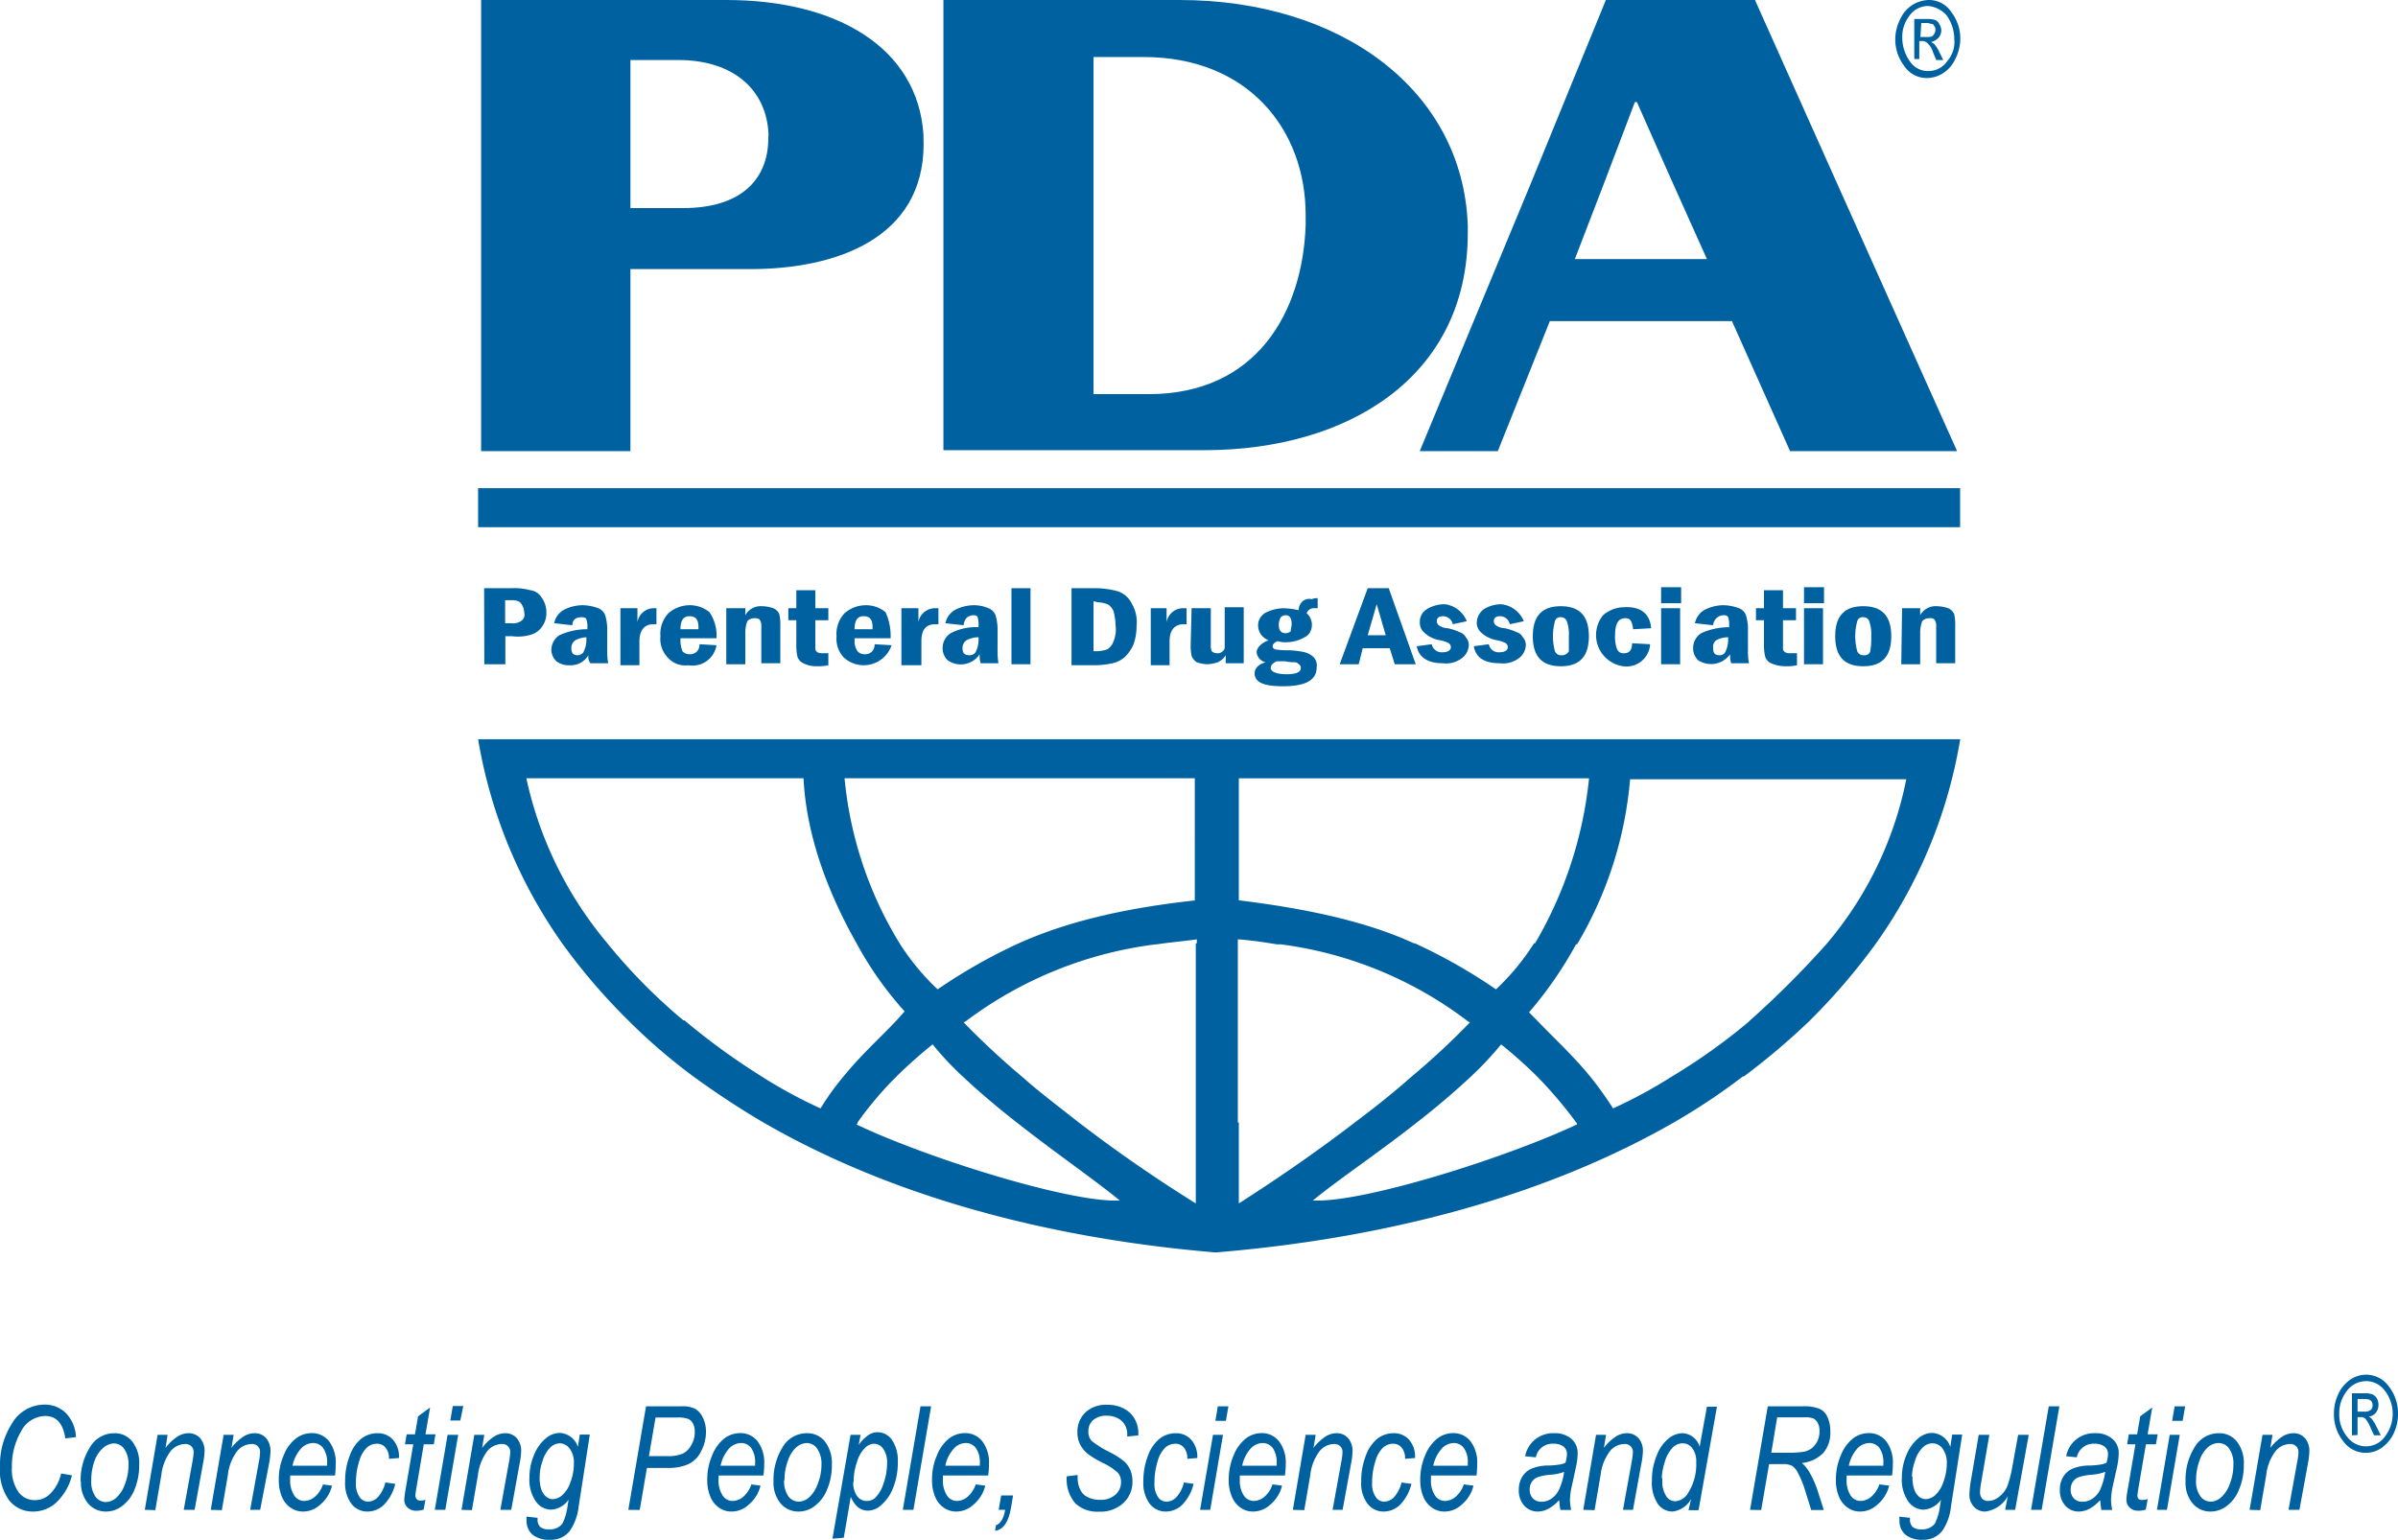 <svg id="Ebene_1" data-name="Ebene 1" xmlns="http://www.w3.org/2000/svg" viewBox="0 0 239.64 153.94"><defs><style>.cls-1{fill:#0061a1;}.cls-2{fill:#0061a0;}</style></defs><path class="cls-1" d="M146.68,22.5C146.18,9,134,0,117.88,0H94.28V45h26.1c14.3,0,26.3-7.3,26.3-21.7Zm-31.9,16.9h-5.5V22.5h0V5.7h5c10.5,0,16.2,7.3,16.2,15.8v1C130.18,31.2,125.58,39.4,114.78,39.4Z"/><path class="cls-1" d="M183.48,18.1,175.38,0h-14.9l-7.4,18.1-11.2,27h7.8l5.2-13h18.2l5.81,13h16.69Zm-26.1,7.8,3-7.8,3-7.9h.2l3.5,7.9,3.5,7.8Z"/><path class="cls-1" d="M92.28,13.4C91.68,4.8,83.68,0,72.58,0H48.08V45.1H63V26.9H75c8.6,0,17.3-3.1,17.3-12.5Zm-15.5.4c0,4.2-2.8,7-8.5,7H63V6h4.8c5.4,0,8.8,2.9,9,7.4Z"/><rect class="cls-1" x="47.78" y="48.8" width="148.1" height="3.9"/><path class="cls-1" d="M195.89,73.9H47.78a49.44,49.44,0,0,0,8.4,20.4h0a60.89,60.89,0,0,0,6.6,7.7,58.07,58.07,0,0,0,6.5,5.6c2.2,1.6,4.6,3.2,7,4.6,12.1,7,27.4,11.5,45.2,13,18.1-1.5,33.6-6,45.8-13h0a63.65,63.65,0,0,0,6.9-4.6h.1a69.81,69.81,0,0,0,6.5-5.5,62.59,62.59,0,0,0,6.7-7.8h0A49,49,0,0,0,195.89,73.9ZM82,110.8a48.28,48.28,0,0,1-5.9-3.2,68.58,68.58,0,0,1-7.7-5.6h-.1a55.31,55.31,0,0,1-7.6-7.7h0a38.14,38.14,0,0,1-8.1-16.5h27.7c.3,6.1,2.7,11.9,5.3,16.5h0a34.94,34.94,0,0,0,4.8,6.8l-.8.9c-1.7,1.8-3.5,3.4-5.3,5.6A26.18,26.18,0,0,0,82,110.8Zm3.6,1.6c.1-.1.1-.1.1-.2a35,35,0,0,1,3.9-4.6h0a46.4,46.4,0,0,1,3.6-3.2,30,30,0,0,0,3,3.2c1.7,1.6,3.6,3.2,5.4,4.6,3.8,3,7.6,5.6,10.3,7.8C107.18,120.3,92.68,115.8,85.58,112.4Zm33.9-18.1h0v26c-3.7-2.3-7.8-5.1-11.7-8.1h0c-1.9-1.5-3.9-3-5.7-4.6a78.17,78.17,0,0,1-5.8-5.4l.2-.1a39.76,39.76,0,0,1,19-7.7h.1c1.3-.2,2.6-.3,4-.5v.4Zm0-4.3c-8.3.9-13.7,2.5-17.7,4.3h0a54.31,54.31,0,0,0-8.1,4.6,23.85,23.85,0,0,1-3.8-4.6h0a38.46,38.46,0,0,1-5.5-16.5h35V90Zm4.3-12.2h35a40.68,40.68,0,0,1-5.4,16.5h-.1a23.85,23.85,0,0,1-3.8,4.6,54.31,54.31,0,0,0-8.1-4.6h-.1c-3.9-1.8-9.3-3.3-17.5-4.3Zm-.1,34.4V94.3h0v-.4c1.4.1,2.7.3,3.9.5H128a39.15,39.15,0,0,1,18.7,7.7l.2.1a75.13,75.13,0,0,1-5.81,5.4c-1.8,1.6-3.69,3.1-5.69,4.6-3.9,3-8,5.8-11.6,8.1v-8.1Zm7.5,7.8c2.7-2.2,6.6-4.8,10.4-7.8,1.81-1.4,3.7-3,5.41-4.6a32.15,32.15,0,0,0,3-3.2,46.41,46.41,0,0,1,3.59,3.2,43.15,43.15,0,0,1,3.91,4.6c.09.1.09.1.09.2C150.38,115.8,136,120.3,131.18,120Zm43.6-17.9a59.8,59.8,0,0,1-7.7,5.5h0a48.28,48.28,0,0,1-5.9,3.2,35.08,35.08,0,0,0-2.3-3.2h0c-1.8-2.2-3.6-3.8-5.3-5.6l-.8-.8a39.25,39.25,0,0,0,4.7-6.8h.1a38.63,38.63,0,0,0,5.3-16.5h27.6a36.39,36.39,0,0,1-8,16.5h0A93.24,93.24,0,0,1,174.78,102.1Z"/><path class="cls-1" d="M48.38,58.8h2.7A6.15,6.15,0,0,1,53,59a1.51,1.51,0,0,1,1.1.7,2.46,2.46,0,0,1,.5,1.5,2.3,2.3,0,0,1-.4,1.4,2,2,0,0,1-1,.8,4.42,4.42,0,0,1-2,.2h-.7v2.8h-2.1Zm2.1,1.2v2.3h.6a1.44,1.44,0,0,0,1.1-.3.78.78,0,0,0,.2-.8,1.45,1.45,0,0,0-.2-.7.78.78,0,0,0-.4-.4,1.7,1.7,0,0,0-.7-.1Z"/><path class="cls-1" d="M57.18,62.5l-1.8-.2a2,2,0,0,1,.9-1.3,4.14,4.14,0,0,1,1.9-.5,4.53,4.53,0,0,1,1.6.3,1.21,1.21,0,0,1,.7.7,5,5,0,0,1,.2,1.2V65a6.15,6.15,0,0,0,.1,1.3H59a1.08,1.08,0,0,1-.2-.8,2.06,2.06,0,0,1-1.9,1,2,2,0,0,1-1.3-.4,1.61,1.61,0,0,1-.5-1.1,1.76,1.76,0,0,1,.8-1.5,6.71,6.71,0,0,1,2.8-.6v-.2a2.2,2.2,0,0,0-.1-.8c-.1-.2-.3-.2-.5-.2-.6,0-.9.3-.9.8m1.5,1.2a2.66,2.66,0,0,0-1.2.3.91.91,0,0,0-.4.8c0,.5.2.7.6.7a.71.71,0,0,0,.6-.3,2.66,2.66,0,0,0,.3-1.2v-.3Z"/><path class="cls-1" d="M62,60.8h1.7v1.4a1.66,1.66,0,0,1,1.6-1.4h.3v1.6h-.3c-.9,0-1.4.6-1.4,1.7v2.4H62Z"/><path class="cls-1" d="M71.58,63.8H68v.3a3,3,0,0,0,.2,1,.91.91,0,0,0,.7.3.92.92,0,0,0,1-.9v-.1l1.7.1a2.42,2.42,0,0,1-2.8,2,2.35,2.35,0,0,1-2.1-.8,2.7,2.7,0,0,1-.7-2.1,3,3,0,0,1,.8-2.3,3.23,3.23,0,0,1,2.1-.8,3.06,3.06,0,0,1,2,.7,4.1,4.1,0,0,1,.7,2.6m-1.8-.9v-.2c0-.8-.3-1.1-.9-1.1s-.9.4-.9,1.3Z"/><path class="cls-1" d="M72.68,60.8h1.8v.7a1.77,1.77,0,0,1,1.7-.9,3.59,3.59,0,0,1,1.1.2,1.17,1.17,0,0,1,.6.6,4.87,4.87,0,0,1,.1,1.2v3.7h-1.9V62.6a1,1,0,0,0-.2-.7.75.75,0,0,0-.5-.1.91.91,0,0,0-.7.3,3.55,3.55,0,0,0-.2,1v3.3h-1.9V60.8Z"/><path class="cls-1" d="M79.58,59h1.9v1.8h1.3V62h-1.3v2.9c0,.1.1.2.2.3a1.27,1.27,0,0,0,.6.1h.5v1.2a4.87,4.87,0,0,1-1.2.1,2.77,2.77,0,0,1-1.3-.3,1.06,1.06,0,0,1-.6-.7,5.7,5.7,0,0,1-.1-1.3V62h-.8V60.8h.8Z"/><path class="cls-1" d="M89,63.8h-3.6v.3a1.69,1.69,0,0,0,.3,1,.91.91,0,0,0,.7.3.92.92,0,0,0,1-.9v-.1l1.7.1a2.94,2.94,0,0,1-4.8,1.2,2.74,2.74,0,0,1-.7-2.1,3,3,0,0,1,.8-2.3,3.23,3.23,0,0,1,2.1-.8,3.06,3.06,0,0,1,2,.7,5.75,5.75,0,0,1,.5,2.6m-1.8-.9v-.2c0-.8-.3-1.1-.9-1.1s-.9.4-.9,1.3Z"/><path class="cls-1" d="M90.08,60.8h1.7v1.4a1.68,1.68,0,0,1,1.7-1.4h.3v1.6h-.3c-1,0-1.4.6-1.4,1.7v2.4h-2Z"/><path class="cls-1" d="M96.28,62.5l-1.8-.2a2,2,0,0,1,.9-1.3,4.14,4.14,0,0,1,1.9-.5,3.65,3.65,0,0,1,1.5.3,1.25,1.25,0,0,1,.71.7,5.57,5.57,0,0,1,.2,1.2V65a6.82,6.82,0,0,0,.09,1.3H98a2.77,2.77,0,0,1-.1-.9,2.26,2.26,0,0,1-3.2.6,1.66,1.66,0,0,1-.5-1.2,1.76,1.76,0,0,1,.8-1.5,5.42,5.42,0,0,1,2.79-.6v-.2a2.43,2.43,0,0,0-.09-.8c-.1-.2-.3-.2-.5-.2-.61.1-.81.4-.91,1m1.5,1.2a2.66,2.66,0,0,0-1.2.3.91.91,0,0,0-.4.8c0,.5.2.7.7.7a.71.71,0,0,0,.6-.3,2.66,2.66,0,0,0,.3-1.2Z"/><rect class="cls-1" x="101.08" y="58.8" width="1.9" height="7.6"/><path class="cls-1" d="M107.18,58.8h2.2a8.52,8.52,0,0,1,2.3.3,2.36,2.36,0,0,1,1.4,1.2,3.65,3.65,0,0,1,.5,2.3,5.4,5.4,0,0,1-.3,1.8,3.81,3.81,0,0,1-.9,1.3,2.73,2.73,0,0,1-1.2.6,8.81,8.81,0,0,1-1.7.2h-2.4V58.8Zm2.1,1.3v5h.3a3.59,3.59,0,0,0,1.1-.2,1.56,1.56,0,0,0,.6-.8,3,3,0,0,0,.2-1.6,5.9,5.9,0,0,0-.2-1.4,1.41,1.41,0,0,0-.6-.7,3.55,3.55,0,0,0-1-.2Z"/><path class="cls-1" d="M114.88,60.8h1.7v1.4a1.68,1.68,0,0,1,1.7-1.4h.3v1.6h-.3c-.9,0-1.4.6-1.4,1.7v2.4H115V60.8Z"/><path class="cls-1" d="M119.08,60.8H121v3.6a1.63,1.63,0,0,0,.09.7.79.79,0,0,0,.5.2.72.72,0,0,0,.6-.2.52.52,0,0,0,.2-.4v-4h1.9v5.6h-1.8v-.8a1.78,1.78,0,0,1-.8.7,3.55,3.55,0,0,1-1,.2,3.59,3.59,0,0,1-1.1-.2,1.47,1.47,0,0,1-.5-.6,4.87,4.87,0,0,1-.1-1.2Z"/><path class="cls-1" d="M131.68,59.8v1h-.4a.75.75,0,0,0-.7.5,1.54,1.54,0,0,1,.2,2.1,1.38,1.38,0,0,1-.4.3,3.74,3.74,0,0,1-1.8.5,2.77,2.77,0,0,1-.9-.1c-.3.1-.5.3-.5.5s.1.2.2.3a6.6,6.6,0,0,0,1.4.1,8.75,8.75,0,0,1,1.6.2,2,2,0,0,1,.9.5,1.21,1.21,0,0,1,.3,1c0,1.3-1.1,1.9-3.4,1.9-1.9,0-2.8-.4-2.8-1.3,0-.5.4-.9,1.1-1.1a1.13,1.13,0,0,1-.9-1c0-.4.4-.9,1.2-1.2a1.58,1.58,0,0,1-1-1.9,1.56,1.56,0,0,1,.6-.8,4.14,4.14,0,0,1,1.9-.5,7.72,7.72,0,0,1,1.5.2,1.22,1.22,0,0,1,.4-.9,1,1,0,0,1,.9-.2,1.27,1.27,0,0,1,.6-.1m-4.1,6.3c-.4.2-.59.4-.59.7s.5.6,1.59.6c.91,0,1.41-.2,1.41-.6a.4.4,0,0,0-.2-.4.52.52,0,0,0-.4-.2,4.59,4.59,0,0,1-1-.1h-.81m1.5-3.7c0-.6-.19-.9-.59-.9a.74.74,0,0,0-.5.2,1.85,1.85,0,0,0-.2.7c0,.6.2.9.7.9a.79.79,0,0,0,.5-.2c0-.3.09-.5.09-.7"/><path class="cls-1" d="M136.68,58.8h2.1l2.7,7.6h-2.1l-.5-1.6h-2.7l-.4,1.6h-1.9Zm1.8,4.7-.9-3.1-.9,3.1Z"/><path class="cls-1" d="M146.58,62.1l-1.4.3a1,1,0,0,0-1-.8c-.4,0-.6.2-.6.5a.52.52,0,0,0,.2.4,1.61,1.61,0,0,0,.9.3,5.46,5.46,0,0,1,1.2.4,1,1,0,0,1,.6.5,1.14,1.14,0,0,1,.3.8,1.71,1.71,0,0,1-.7,1.3,2.6,2.6,0,0,1-1.9.5c-1.5,0-2.4-.6-2.6-1.7l1.5-.2a1,1,0,0,0,1.1.8c.5,0,.81-.2.81-.5a.52.52,0,0,0-.2-.4,3.18,3.18,0,0,0-.9-.3,3,3,0,0,1-1.6-.8,1.28,1.28,0,0,1-.4-1,1.45,1.45,0,0,1,.69-1.3,3.46,3.46,0,0,1,1.81-.5,2.72,2.72,0,0,1,2.19,1.7"/><path class="cls-1" d="M152.28,62.1l-1.4.3a1,1,0,0,0-1-.8c-.4,0-.6.2-.6.5a.52.52,0,0,0,.2.4,1.61,1.61,0,0,0,.9.3,5.64,5.64,0,0,1,1.2.4,1,1,0,0,1,.6.5,1.14,1.14,0,0,1,.3.8,1.71,1.71,0,0,1-.7,1.3,2.62,2.62,0,0,1-1.9.5c-1.6,0-2.4-.6-2.6-1.7l1.5-.2a1,1,0,0,0,1.1.8c.5,0,.8-.2.8-.5a.55.55,0,0,0-.19-.4,3.24,3.24,0,0,0-.91-.3,3.05,3.05,0,0,1-1.59-.8,1.26,1.26,0,0,1-.41-1,1.74,1.74,0,0,1,.7-1.3,3.37,3.37,0,0,1,1.7-.5,2.73,2.73,0,0,1,2.3,1.7"/><path class="cls-1" d="M158.78,63.6c0,2-.9,3-2.8,3s-2.8-1-2.8-3,.9-3,2.8-3,2.8,1,2.8,3m-2,0a3.89,3.89,0,0,0-.2-1.5.61.61,0,0,0-.59-.4.54.54,0,0,0-.6.4,5.73,5.73,0,0,0,0,3,.66.66,0,0,0,.69.4.75.75,0,0,0,.7-.4V63.6"/><path class="cls-1" d="M165,62.8l-1.8.1a2.35,2.35,0,0,0-.2-.8.6.6,0,0,0-.6-.3c-.7,0-1,.6-1,1.7a3.4,3.4,0,0,0,.2,1.4.67.67,0,0,0,.7.4c.5,0,.8-.3.8-1l1.8.1a2.36,2.36,0,0,1-2.7,2.2,3.15,3.15,0,0,1-2-5.1,3.25,3.25,0,0,1,2.1-.8c1.7-.1,2.6.7,2.7,2.1"/><path class="cls-1" d="M168,60.3h-2V58.7h2Zm-2,.5h1.9v5.6H166Z"/><path class="cls-1" d="M171.18,62.5l-1.8-.2a2,2,0,0,1,.9-1.3,4.14,4.14,0,0,1,1.9-.5,4.53,4.53,0,0,1,1.6.3,1.21,1.21,0,0,1,.7.7,5,5,0,0,1,.2,1.2V65a6.15,6.15,0,0,0,.1,1.3H173a2.77,2.77,0,0,1-.1-.9,2.35,2.35,0,0,1-3.2.6,1.66,1.66,0,0,1-.5-1.2,1.76,1.76,0,0,1,.8-1.5,6.71,6.71,0,0,1,2.8-.6v-.2a2.2,2.2,0,0,0-.1-.8c-.1-.2-.3-.2-.5-.2a1.08,1.08,0,0,0-1,1m1.5,1.2a2.59,2.59,0,0,0-1.19.3.84.84,0,0,0-.31.8c0,.5.2.7.6.7a.6.6,0,0,0,.6-.3,2.66,2.66,0,0,0,.3-1.2Z"/><path class="cls-1" d="M176.28,59h1.9v1.8h1.3V62h-1.3v2.9c0,.1.1.2.2.3a1.27,1.27,0,0,0,.6.1h.6v1.2a4.79,4.79,0,0,1-1.19.1,3.53,3.53,0,0,1-1.4-.3,1.06,1.06,0,0,1-.6-.7,5.2,5.2,0,0,1-.11-1.3V62h-.8V60.8h.8Z"/><path class="cls-1" d="M182.28,60.3h-2V58.7h2Zm-2,.5h1.9v5.6h-1.9Z"/><path class="cls-1" d="M189,63.6c0,2-.9,3-2.8,3s-2.8-1-2.8-3,.9-3,2.8-3,2.8,1,2.8,3m-2,0a3.89,3.89,0,0,0-.2-1.5.61.61,0,0,0-.6-.4.55.55,0,0,0-.6.4,5.73,5.73,0,0,0,0,3,.67.67,0,0,0,.7.4.55.55,0,0,0,.6-.4,7.57,7.57,0,0,0,.1-1.5"/><path class="cls-1" d="M190.08,60.8h1.81v.7a1.75,1.75,0,0,1,1.69-.9,3.66,3.66,0,0,1,1.11.2,1.17,1.17,0,0,1,.6.6,4.87,4.87,0,0,1,.1,1.2v3.7h-1.9V62.6a1,1,0,0,0-.2-.7.75.75,0,0,0-.5-.1.91.91,0,0,0-.7.3,3.55,3.55,0,0,0-.2,1v3.3H190Z"/><path class="cls-1" d="M192.68,0A2.68,2.68,0,0,1,195,1.2a4.39,4.39,0,0,1,.9,2.7,4.55,4.55,0,0,1-.5,2,3.33,3.33,0,0,1-1.2,1.4,3,3,0,0,1-1.6.5,2.68,2.68,0,0,1-2.3-1.2,4.39,4.39,0,0,1-.9-2.7,4.55,4.55,0,0,1,.5-2,3.33,3.33,0,0,1,1.2-1.4,3.32,3.32,0,0,1,1.6-.5m0,.6a2.28,2.28,0,0,0-1.9,1,3.41,3.41,0,0,0-.7,2.2,4.08,4.08,0,0,0,.81,2.4,2.13,2.13,0,0,0,1.8.9,2.24,2.24,0,0,0,1.89-1,2.89,2.89,0,0,0,.7-2.2,4.07,4.07,0,0,0-.8-2.4,2.81,2.81,0,0,0-1.8-.9m-1.4,5.5V1.9h1.2a2.77,2.77,0,0,1,.9.1.78.78,0,0,1,.4.4,1.42,1.42,0,0,1,.2.6,1.14,1.14,0,0,1-.3.8,1.61,1.61,0,0,1-.7.4c.1.1.2.1.3.2a3.51,3.51,0,0,1,.5.8l.4.8h-.7l-.3-.7a2.07,2.07,0,0,0-.6-1,.76.76,0,0,0-.5-.2h-.3V5.9h-.5Zm.61-2.4h.69c.2,0,.5,0,.61-.2a.76.76,0,0,0,.2-.5.56.56,0,0,0-.11-.4c-.1-.1-.1-.2-.2-.2s-.39-.1-.5-.1H192Z"/><path class="cls-2" d="M6.07,147.29l1.12.19a5.56,5.56,0,0,1-1.57,2.72,3.37,3.37,0,0,1-2.26.9A3,3,0,0,1,.93,150,5.06,5.06,0,0,1,0,146.67a7.67,7.67,0,0,1,1.17-4.33,3.77,3.77,0,0,1,3.26-1.93,3,3,0,0,1,2.16.85,3.68,3.68,0,0,1,1,2.4l-1.06.13c-.22-1.49-.9-2.24-2-2.24a2.76,2.76,0,0,0-2.42,1.53,6.91,6.91,0,0,0-.92,3.62,3.9,3.9,0,0,0,.65,2.44,2,2,0,0,0,1.66.82A2.13,2.13,0,0,0,5,149.34a4.12,4.12,0,0,0,1.11-2.05"/><path class="cls-2" d="M8.06,148.09A6.11,6.11,0,0,1,9,144.66a2.79,2.79,0,0,1,2.44-1.39,2.2,2.2,0,0,1,1.77.82,3.48,3.48,0,0,1,.7,2.34,6.3,6.3,0,0,1-.47,2.48,3.82,3.82,0,0,1-1.24,1.64,2.62,2.62,0,0,1-1.59.55,2.31,2.31,0,0,1-1.81-.81,3.25,3.25,0,0,1-.71-2.2M9.12,148a2.62,2.62,0,0,0,.42,1.61,1.29,1.29,0,0,0,1.06.54,1.62,1.62,0,0,0,1-.41,3.24,3.24,0,0,0,.87-1.34,5.13,5.13,0,0,0,.37-1.93,2.63,2.63,0,0,0-.42-1.62,1.27,1.27,0,0,0-1-.56,1.67,1.67,0,0,0-1.05.4A3,3,0,0,0,9.46,146a5.55,5.55,0,0,0-.34,2"/><path class="cls-2" d="M14.47,150.93l1.28-7.5h1l-.21,1.31a4.82,4.82,0,0,1,1.22-1.15,2.05,2.05,0,0,1,1.06-.32,1.53,1.53,0,0,1,1.17.48,1.93,1.93,0,0,1,.45,1.37,8.15,8.15,0,0,1-.17,1.28l-.82,4.53H18.36l.86-4.75a7.06,7.06,0,0,0,.13-1,.82.82,0,0,0-.23-.61.83.83,0,0,0-.61-.22,1.92,1.92,0,0,0-1.45.7,4.9,4.9,0,0,0-.94,2.42l-.6,3.49Z"/><path class="cls-2" d="M21.06,150.93l1.29-7.5h1l-.22,1.31a5,5,0,0,1,1.22-1.15,2.09,2.09,0,0,1,1.07-.32,1.53,1.53,0,0,1,1.17.48,2,2,0,0,1,.44,1.37,7.82,7.82,0,0,1-.16,1.28L26,150.93H25l.86-4.75a5.88,5.88,0,0,0,.13-1,.78.78,0,0,0-.84-.83,1.91,1.91,0,0,0-1.44.7,4.8,4.8,0,0,0-.94,2.42l-.6,3.49Z"/><path class="cls-2" d="M32.18,148.38l1,.13a3.54,3.54,0,0,1-1.18,1.9,2.5,2.5,0,0,1-1.72.69,2.14,2.14,0,0,1-1.22-.37,2.46,2.46,0,0,1-.88-1.08,4.34,4.34,0,0,1-.32-1.73,6,6,0,0,1,.5-2.46,3.88,3.88,0,0,1,1.22-1.67,2.58,2.58,0,0,1,1.56-.53,2.16,2.16,0,0,1,1.74.81,3.52,3.52,0,0,1,.67,2.3,8.79,8.79,0,0,1-.07,1.13H29a3,3,0,0,0,0,.4,2.68,2.68,0,0,0,.41,1.6,1.18,1.18,0,0,0,1,.54,1.69,1.69,0,0,0,1.06-.42,2.74,2.74,0,0,0,.81-1.24m-3.06-1.86h3.47v-.26a2.45,2.45,0,0,0-.4-1.51,1.24,1.24,0,0,0-1-.5,1.67,1.67,0,0,0-1.22.57,3.66,3.66,0,0,0-.84,1.7"/><path class="cls-2" d="M38.5,148.19l1,.14a4.46,4.46,0,0,1-1.13,2.09,2.34,2.34,0,0,1-1.63.68,2,2,0,0,1-1.62-.77,3.45,3.45,0,0,1-.63-2.23,6.85,6.85,0,0,1,.47-2.61,3.81,3.81,0,0,1,1.18-1.7,2.63,2.63,0,0,1,1.59-.52,2,2,0,0,1,1.55.66,2.56,2.56,0,0,1,.59,1.82l-1,.08a1.63,1.63,0,0,0-.34-1.12,1.09,1.09,0,0,0-.85-.39,1.51,1.51,0,0,0-1,.37,3,3,0,0,0-.78,1.37,7,7,0,0,0-.33,2.21,2.22,2.22,0,0,0,.36,1.37,1,1,0,0,0,.85.47,1.39,1.39,0,0,0,1-.47,3.33,3.33,0,0,0,.73-1.45"/><path class="cls-2" d="M42.52,149.9l-.18,1a2.19,2.19,0,0,1-.7.12,1.25,1.25,0,0,1-.9-.31,1.06,1.06,0,0,1-.34-.84,10.67,10.67,0,0,1,.16-1.14l.74-4.35h-.83l.17-1h.83l.31-1.8,1.2-.88-.46,2.68h1l-.17,1h-1l-.7,4.14c-.09.53-.14.85-.14.95a.53.53,0,0,0,.11.36A.44.44,0,0,0,42,150a1.71,1.71,0,0,0,.57-.08"/><path class="cls-2" d="M43.45,150.93l1.28-7.5h1.06l-1.29,7.5ZM45,142l.25-1.45h1.05L46,142Z"/><path class="cls-2" d="M46.12,150.93l1.28-7.5h1l-.22,1.31a4.82,4.82,0,0,1,1.22-1.15,2.05,2.05,0,0,1,1.06-.32,1.52,1.52,0,0,1,1.17.48,1.93,1.93,0,0,1,.45,1.37,8.15,8.15,0,0,1-.17,1.28l-.82,4.53H50l.86-4.75a7.06,7.06,0,0,0,.13-1,.78.78,0,0,0-.84-.83,1.92,1.92,0,0,0-1.45.7,5,5,0,0,0-.94,2.42l-.6,3.49Z"/><path class="cls-2" d="M52.66,151.61l1.06.12v.17a1,1,0,0,0,.27.74,1.28,1.28,0,0,0,.86.24,1.59,1.59,0,0,0,1.34-.55,5.32,5.32,0,0,0,.53-1.8l.1-.62a2.26,2.26,0,0,1-1.73,1,1.88,1.88,0,0,1-1.54-.82,3.79,3.79,0,0,1-.64-2.38,5.7,5.7,0,0,1,.48-2.32,4.11,4.11,0,0,1,1.16-1.61,2.19,2.19,0,0,1,1.37-.54,2,2,0,0,1,1.83,1.4l.19-1.23h1l-1.12,7.24a5.33,5.33,0,0,1-.86,2.36,2.35,2.35,0,0,1-2,.91,2.62,2.62,0,0,1-1.76-.52,1.85,1.85,0,0,1-.58-1.43,2.75,2.75,0,0,1,0-.38m1.31-4a3.81,3.81,0,0,0,.17,1.31,1.62,1.62,0,0,0,.49.72,1,1,0,0,0,.65.24,1.5,1.5,0,0,0,.94-.39,3.05,3.05,0,0,0,.83-1.31,5.24,5.24,0,0,0,.34-1.87,2.35,2.35,0,0,0-.42-1.48,1.25,1.25,0,0,0-1-.53,1.39,1.39,0,0,0-.95.43,3.15,3.15,0,0,0-.76,1.33,4.9,4.9,0,0,0-.29,1.55"/><path class="cls-2" d="M62.79,150.93l1.77-10.35h3.55a2.84,2.84,0,0,1,1.36.25,1.94,1.94,0,0,1,.76.87,3.06,3.06,0,0,1,.32,1.42,4.09,4.09,0,0,1-.51,2,2.64,2.64,0,0,1-1.31,1.27,4.89,4.89,0,0,1-2,.35H64.65l-.72,4.2Zm2.06-5.37h1.86a3.54,3.54,0,0,0,1.53-.26,1.94,1.94,0,0,0,.84-.84,2.53,2.53,0,0,0,.35-1.3,1.75,1.75,0,0,0-.18-.86,1,1,0,0,0-.48-.46,3,3,0,0,0-1.09-.14H65.51Z"/><path class="cls-2" d="M75,148.38l1,.13a3.54,3.54,0,0,1-1.18,1.9,2.5,2.5,0,0,1-1.72.69,2.11,2.11,0,0,1-1.22-.37,2.46,2.46,0,0,1-.88-1.08,4.34,4.34,0,0,1-.32-1.73,6,6,0,0,1,.5-2.46,4,4,0,0,1,1.21-1.67,2.63,2.63,0,0,1,1.57-.53,2.16,2.16,0,0,1,1.74.81,3.52,3.52,0,0,1,.67,2.3,7.33,7.33,0,0,1-.08,1.13H71.81c0,.15,0,.28,0,.4a2.68,2.68,0,0,0,.41,1.6,1.17,1.17,0,0,0,1,.54,1.69,1.69,0,0,0,1.06-.42,2.91,2.91,0,0,0,.81-1.24M72,146.52h3.46v-.26a2.45,2.45,0,0,0-.39-1.51,1.25,1.25,0,0,0-1-.5,1.69,1.69,0,0,0-1.23.57,3.75,3.75,0,0,0-.83,1.7"/><path class="cls-2" d="M77.3,148.09a6.19,6.19,0,0,1,.91-3.43,2.79,2.79,0,0,1,2.45-1.39,2.23,2.23,0,0,1,1.77.82,3.53,3.53,0,0,1,.7,2.34,6.13,6.13,0,0,1-.48,2.48,3.82,3.82,0,0,1-1.24,1.64,2.62,2.62,0,0,1-1.59.55,2.31,2.31,0,0,1-1.81-.81,3.25,3.25,0,0,1-.71-2.2m1.06-.13a2.62,2.62,0,0,0,.42,1.61,1.29,1.29,0,0,0,1.06.54,1.62,1.62,0,0,0,1-.41,3.24,3.24,0,0,0,.87-1.34,5.14,5.14,0,0,0,.38-1.93,2.63,2.63,0,0,0-.43-1.62,1.27,1.27,0,0,0-1-.56,1.67,1.67,0,0,0-1.05.4,3,3,0,0,0-.86,1.34,5.34,5.34,0,0,0-.35,2"/><path class="cls-2" d="M83.19,153.81,85,143.43h1l-.18,1a3.91,3.91,0,0,1,1-1,1.67,1.67,0,0,1,.88-.26,1.76,1.76,0,0,1,1.44.77,3.7,3.7,0,0,1,.58,2.25,6.7,6.7,0,0,1-.47,2.55,4.39,4.39,0,0,1-1.26,1.78,2,2,0,0,1-1.26.49q-1.11,0-1.71-1.38l-.7,4.09Zm2.08-5.7a2.31,2.31,0,0,0,.38,1.44,1.15,1.15,0,0,0,1,.49,1.19,1.19,0,0,0,.8-.3,3.44,3.44,0,0,0,.84-1.44,6,6,0,0,0,.36-2,2.37,2.37,0,0,0-.38-1.46,1.13,1.13,0,0,0-.93-.52,1.37,1.37,0,0,0-.88.4,3.18,3.18,0,0,0-.8,1.37,5.93,5.93,0,0,0-.35,2.05"/><polygon class="cls-2" points="90.22 150.93 91.99 140.58 93.05 140.58 91.28 150.93 90.22 150.93"/><path class="cls-2" d="M97.46,148.38l1,.13a3.54,3.54,0,0,1-1.18,1.9,2.5,2.5,0,0,1-1.72.69,2.14,2.14,0,0,1-1.22-.37,2.46,2.46,0,0,1-.88-1.08,4.34,4.34,0,0,1-.32-1.73,6,6,0,0,1,.5-2.46,4,4,0,0,1,1.21-1.67,2.63,2.63,0,0,1,1.57-.53,2.16,2.16,0,0,1,1.74.81,3.52,3.52,0,0,1,.67,2.3,7.33,7.33,0,0,1-.08,1.13H94.23c0,.15,0,.28,0,.4a2.68,2.68,0,0,0,.41,1.6,1.18,1.18,0,0,0,1,.54,1.69,1.69,0,0,0,1.06-.42,2.83,2.83,0,0,0,.81-1.24m-3.06-1.86h3.47v-.26a2.45,2.45,0,0,0-.4-1.51,1.25,1.25,0,0,0-1-.5,1.66,1.66,0,0,0-1.21.57,3.57,3.57,0,0,0-.84,1.7"/><path class="cls-2" d="M99.8,150.93l.25-1.44h1.19l-.21,1.26q-.36,2.1-1.59,2.28l.09-.56c.46-.16.77-.67.92-1.54Z"/><path class="cls-2" d="M106.58,147.58l1.11-.13v.35A2.6,2.6,0,0,0,108,149a1.52,1.52,0,0,0,.72.67,2.64,2.64,0,0,0,1.21.26,2.19,2.19,0,0,0,1.53-.51,1.65,1.65,0,0,0,.57-1.28,1.39,1.39,0,0,0-.33-.93,5.93,5.93,0,0,0-1.55-1,11,11,0,0,1-1.29-.76,3,3,0,0,1-.89-1,2.61,2.61,0,0,1-.3-1.26,2.67,2.67,0,0,1,.8-2,3,3,0,0,1,2.18-.76,3.41,3.41,0,0,1,1.63.36,2.6,2.6,0,0,1,1.08,1,2.86,2.86,0,0,1,.4,1.48v.22l-1.11.11v-.24a1.8,1.8,0,0,0-.25-.93,1.73,1.73,0,0,0-.72-.67,2.31,2.31,0,0,0-1.07-.24,2,2,0,0,0-1.36.43,1.41,1.41,0,0,0-.48,1.12,1.25,1.25,0,0,0,.36,1,9.93,9.93,0,0,0,1.8,1.11,7.81,7.81,0,0,1,1.44.93,2.55,2.55,0,0,1,.59.85,2.9,2.9,0,0,1,.21,1.12,2.86,2.86,0,0,1-.91,2.17,3.33,3.33,0,0,1-2.4.86,3.21,3.21,0,0,1-2.42-.85,3.74,3.74,0,0,1-.84-2.67"/><path class="cls-2" d="M118.28,148.19l1,.14a4.55,4.55,0,0,1-1.13,2.09,2.36,2.36,0,0,1-1.64.68,2,2,0,0,1-1.61-.77,3.45,3.45,0,0,1-.64-2.23,7,7,0,0,1,.47-2.61,3.82,3.82,0,0,1,1.19-1.7,2.61,2.61,0,0,1,1.59-.52,2,2,0,0,1,1.54.66,2.61,2.61,0,0,1,.6,1.82l-1,.08a1.63,1.63,0,0,0-.34-1.12,1.08,1.08,0,0,0-.84-.39,1.54,1.54,0,0,0-1,.37,3,3,0,0,0-.78,1.37,7.28,7.28,0,0,0-.32,2.21,2.29,2.29,0,0,0,.35,1.37,1,1,0,0,0,.86.47,1.39,1.39,0,0,0,1-.47,3.23,3.23,0,0,0,.73-1.45"/><path class="cls-2" d="M119.93,150.93l1.29-7.5h1l-1.28,7.5Zm1.53-8.9.24-1.45h1.06l-.25,1.45Z"/><path class="cls-2" d="M127.12,148.38l1,.13a3.54,3.54,0,0,1-1.18,1.9,2.53,2.53,0,0,1-1.72.69,2.09,2.09,0,0,1-1.22-.37,2.46,2.46,0,0,1-.88-1.08,4.17,4.17,0,0,1-.33-1.73,6.11,6.11,0,0,1,.5-2.46,4,4,0,0,1,1.22-1.67,2.6,2.6,0,0,1,1.56-.53,2.16,2.16,0,0,1,1.74.81,3.52,3.52,0,0,1,.68,2.3,8.83,8.83,0,0,1-.08,1.13H123.9c0,.15,0,.28,0,.4a2.68,2.68,0,0,0,.4,1.6,1.2,1.2,0,0,0,1,.54,1.66,1.66,0,0,0,1.06-.42,2.74,2.74,0,0,0,.81-1.24m-3.05-1.86h3.46v-.26a2.45,2.45,0,0,0-.39-1.51,1.27,1.27,0,0,0-1-.5,1.68,1.68,0,0,0-1.22.57,3.56,3.56,0,0,0-.83,1.7"/><path class="cls-2" d="M129.2,150.93l1.28-7.5h1l-.22,1.31a5,5,0,0,1,1.22-1.15,2.06,2.06,0,0,1,1.07-.32,1.49,1.49,0,0,1,1.16.48,1.93,1.93,0,0,1,.45,1.37,7.82,7.82,0,0,1-.16,1.28l-.83,4.53h-1l.86-4.75a5.88,5.88,0,0,0,.13-1,.78.78,0,0,0-.84-.83,1.9,1.9,0,0,0-1.44.7,4.8,4.8,0,0,0-.94,2.42l-.6,3.49Z"/><path class="cls-2" d="M140,148.19l1.05.14a4.55,4.55,0,0,1-1.13,2.09,2.38,2.38,0,0,1-1.64.68,2,2,0,0,1-1.61-.77,3.39,3.39,0,0,1-.64-2.23,6.85,6.85,0,0,1,.47-2.61,3.89,3.89,0,0,1,1.18-1.7,2.64,2.64,0,0,1,1.6-.52,2,2,0,0,1,1.54.66,2.56,2.56,0,0,1,.59,1.82l-1,.08a1.63,1.63,0,0,0-.34-1.12,1.08,1.08,0,0,0-.84-.39,1.54,1.54,0,0,0-1,.37,3,3,0,0,0-.78,1.37,7,7,0,0,0-.33,2.21,2.22,2.22,0,0,0,.36,1.37,1,1,0,0,0,.85.47,1.39,1.39,0,0,0,1-.47,3.33,3.33,0,0,0,.73-1.45"/><path class="cls-2" d="M146.25,148.38l1,.13a3.54,3.54,0,0,1-1.18,1.9,2.49,2.49,0,0,1-1.71.69,2.14,2.14,0,0,1-1.23-.37,2.46,2.46,0,0,1-.88-1.08,4.34,4.34,0,0,1-.32-1.73,6.11,6.11,0,0,1,.5-2.46,4,4,0,0,1,1.22-1.67,2.58,2.58,0,0,1,1.56-.53,2.16,2.16,0,0,1,1.74.81,3.52,3.52,0,0,1,.67,2.3,8.79,8.79,0,0,1-.07,1.13H143c0,.15,0,.28,0,.4a2.68,2.68,0,0,0,.41,1.6,1.18,1.18,0,0,0,1,.54,1.69,1.69,0,0,0,1.06-.42,2.74,2.74,0,0,0,.81-1.24m-3.06-1.86h3.46v-.26a2.45,2.45,0,0,0-.39-1.51,1.25,1.25,0,0,0-1-.5,1.67,1.67,0,0,0-1.22.57,3.66,3.66,0,0,0-.84,1.7"/><path class="cls-2" d="M155.77,150a4,4,0,0,1-1.09.85,2.27,2.27,0,0,1-1,.25,1.79,1.79,0,0,1-1.36-.59,2.25,2.25,0,0,1-.54-1.59,2.46,2.46,0,0,1,.32-1.26,2.08,2.08,0,0,1,.89-.82,4.34,4.34,0,0,1,1.64-.34c.6,0,1-.07,1.24-.1a2.12,2.12,0,0,0,.57-.18,3.3,3.3,0,0,0,.15-.87.93.93,0,0,0-.35-.75,1.62,1.62,0,0,0-1-.28,1.69,1.69,0,0,0-1.76,1.36l-1.07-.11a2.83,2.83,0,0,1,2.89-2.3,2.5,2.5,0,0,1,1.73.56,1.85,1.85,0,0,1,.63,1.43,6.31,6.31,0,0,1-.17,1.39l-.4,1.85a7.07,7.07,0,0,0-.2,1.44,5.43,5.43,0,0,0,.12,1h-1.07a4.93,4.93,0,0,1-.11-.93m.46-2.87a4.58,4.58,0,0,1-1.34.28,5,5,0,0,0-1.32.26,1.18,1.18,0,0,0-.56.47,1.3,1.3,0,0,0-.2.74,1.21,1.21,0,0,0,.32.9,1.13,1.13,0,0,0,.85.33,1.72,1.72,0,0,0,1-.31,2.26,2.26,0,0,0,.76-.9,6.6,6.6,0,0,0,.51-1.77"/><path class="cls-2" d="M158.22,150.93l1.28-7.5h1l-.22,1.31a4.82,4.82,0,0,1,1.22-1.15,2.05,2.05,0,0,1,1.06-.32,1.53,1.53,0,0,1,1.17.48,1.93,1.93,0,0,1,.45,1.37,8.15,8.15,0,0,1-.17,1.28l-.82,4.53h-1l.86-4.75a7.06,7.06,0,0,0,.13-1,.78.78,0,0,0-.84-.83,1.88,1.88,0,0,0-1.44.7,4.8,4.8,0,0,0-.95,2.42l-.6,3.49Z"/><path class="cls-2" d="M169,149.84a2.43,2.43,0,0,1-1.88,1.26,1.79,1.79,0,0,1-1.45-.77,3.8,3.8,0,0,1-.59-2.31,6.43,6.43,0,0,1,.48-2.52,4,4,0,0,1,1.17-1.69,2.28,2.28,0,0,1,1.39-.54,1.85,1.85,0,0,1,1.73,1.35l.73-4h1l-1.84,10.35h-1Zm-2.88-2.05v.3a2.61,2.61,0,0,0,.43,1.53,1.06,1.06,0,0,0,.89.45,1.64,1.64,0,0,0,1.3-.9,5.32,5.32,0,0,0,.77-3,2.22,2.22,0,0,0-.39-1.4,1.2,1.2,0,0,0-1-.49,1.4,1.4,0,0,0-1,.47,3.33,3.33,0,0,0-.76,1.42,5.73,5.73,0,0,0-.29,1.58"/><path class="cls-2" d="M174.89,150.93l1.77-10.35h3.52a4.11,4.11,0,0,1,1.65.25,1.61,1.61,0,0,1,.75.73,3.36,3.36,0,0,1,.33,1.54,3.08,3.08,0,0,1-.71,2.15,3.52,3.52,0,0,1-2.13,1,3.63,3.63,0,0,1,.73.88,10.17,10.17,0,0,1,.82,1.82l.64,2H181l-.6-1.93a10,10,0,0,0-.76-1.85,1.71,1.71,0,0,0-.57-.65,2.1,2.1,0,0,0-1-.16h-1.28l-.79,4.59Zm2.12-5.71h1.53a10.48,10.48,0,0,0,1.74-.1,1.9,1.9,0,0,0,.8-.37,2.15,2.15,0,0,0,.55-.71,2.32,2.32,0,0,0,.2-1,1.71,1.71,0,0,0-.17-.79,1.1,1.1,0,0,0-.43-.45,2.37,2.37,0,0,0-.91-.12H177.6Z"/><path class="cls-2" d="M187.79,148.38l1,.13a3.54,3.54,0,0,1-1.18,1.9,2.51,2.51,0,0,1-1.72.69,2.11,2.11,0,0,1-1.22-.37,2.46,2.46,0,0,1-.88-1.08,4.18,4.18,0,0,1-.32-1.73,6,6,0,0,1,.5-2.46,4,4,0,0,1,1.21-1.67,2.62,2.62,0,0,1,1.56-.53,2.17,2.17,0,0,1,1.75.81,3.52,3.52,0,0,1,.67,2.3,8.83,8.83,0,0,1-.08,1.13h-4.54c0,.15,0,.28,0,.4a2.76,2.76,0,0,0,.4,1.6,1.2,1.2,0,0,0,1,.54,1.69,1.69,0,0,0,1.06-.42,2.91,2.91,0,0,0,.81-1.24m-3.06-1.86h3.46v-.26a2.45,2.45,0,0,0-.39-1.51,1.26,1.26,0,0,0-1-.5,1.69,1.69,0,0,0-1.23.57,3.66,3.66,0,0,0-.83,1.7"/><path class="cls-2" d="M189.81,151.61l1.06.12v.17a1,1,0,0,0,.27.74,1.28,1.28,0,0,0,.86.24,1.59,1.59,0,0,0,1.34-.55,5.09,5.09,0,0,0,.53-1.8l.1-.62a2.26,2.26,0,0,1-1.73,1,1.88,1.88,0,0,1-1.54-.82,3.79,3.79,0,0,1-.64-2.38,5.7,5.7,0,0,1,.48-2.32,4.11,4.11,0,0,1,1.16-1.61,2.19,2.19,0,0,1,1.37-.54,2,2,0,0,1,1.83,1.4l.19-1.23h1l-1.13,7.24a5.22,5.22,0,0,1-.85,2.36,2.35,2.35,0,0,1-1.95.91,2.62,2.62,0,0,1-1.76-.52,1.81,1.81,0,0,1-.58-1.43,2.75,2.75,0,0,1,0-.38m1.3-4a3.78,3.78,0,0,0,.18,1.31,1.69,1.69,0,0,0,.48.72,1.07,1.07,0,0,0,.66.24,1.5,1.5,0,0,0,.94-.39,3,3,0,0,0,.82-1.31,5.25,5.25,0,0,0,.35-1.87,2.35,2.35,0,0,0-.42-1.48,1.25,1.25,0,0,0-1-.53,1.39,1.39,0,0,0-1,.43,3,3,0,0,0-.76,1.33,4.94,4.94,0,0,0-.3,1.55"/><path class="cls-2" d="M200.65,149.56a3,3,0,0,1-2.27,1.54,1.48,1.48,0,0,1-1.12-.48,1.73,1.73,0,0,1-.45-1.23,10.87,10.87,0,0,1,.19-1.63l.74-4.33h1.06l-.82,4.8a5.82,5.82,0,0,0-.11.92,1,1,0,0,0,.22.67.82.82,0,0,0,.61.22,1.76,1.76,0,0,0,1.11-.44,2.51,2.51,0,0,0,.82-1.13,11,11,0,0,0,.46-1.8l.59-3.24h1.06l-1.36,7.5h-1Z"/><polygon class="cls-2" points="202.97 150.93 204.74 140.58 205.8 140.58 204.03 150.93 202.97 150.93"/><path class="cls-2" d="M209.83,150a3.84,3.84,0,0,1-1.08.85,2.3,2.3,0,0,1-1,.25,1.77,1.77,0,0,1-1.36-.59,2.25,2.25,0,0,1-.54-1.59,2.36,2.36,0,0,1,.32-1.26,2,2,0,0,1,.89-.82,4.29,4.29,0,0,1,1.64-.34c.6,0,1-.07,1.23-.1a2.09,2.09,0,0,0,.58-.18,3.3,3.3,0,0,0,.15-.87.91.91,0,0,0-.36-.75,1.6,1.6,0,0,0-1-.28,1.7,1.7,0,0,0-1.76,1.36l-1.06-.11a2.82,2.82,0,0,1,2.89-2.3,2.48,2.48,0,0,1,1.72.56,1.83,1.83,0,0,1,.64,1.43,7,7,0,0,1-.17,1.39l-.41,1.85a7.7,7.7,0,0,0-.19,1.44,5.43,5.43,0,0,0,.12,1h-1.08a7.45,7.45,0,0,1-.11-.93m.46-2.87a4.5,4.5,0,0,1-1.33.28,5.06,5.06,0,0,0-1.33.26,1.23,1.23,0,0,0-.56.47,1.39,1.39,0,0,0-.2.74,1.25,1.25,0,0,0,.32.9,1.15,1.15,0,0,0,.86.33,1.71,1.71,0,0,0,1-.31,2.28,2.28,0,0,0,.77-.9,6.65,6.65,0,0,0,.5-1.77"/><path class="cls-2" d="M214.62,149.9l-.18,1a2.24,2.24,0,0,1-.7.12,1.29,1.29,0,0,1-.91-.31,1.09,1.09,0,0,1-.33-.84,8.46,8.46,0,0,1,.16-1.14l.74-4.35h-.83l.17-1h.83l.31-1.8,1.2-.88-.46,2.68h1l-.17,1h-1l-.71,4.14c-.09.53-.14.85-.14.95a.53.53,0,0,0,.11.36.41.41,0,0,0,.33.11,1.71,1.71,0,0,0,.57-.08"/><path class="cls-2" d="M215.55,150.93l1.28-7.5h1l-1.28,7.5Zm1.52-8.9.25-1.45h1.05l-.25,1.45Z"/><path class="cls-2" d="M218.41,148.09a6.11,6.11,0,0,1,.91-3.43,2.78,2.78,0,0,1,2.44-1.39,2.23,2.23,0,0,1,1.77.82,3.48,3.48,0,0,1,.7,2.34,6.13,6.13,0,0,1-.48,2.48,3.8,3.8,0,0,1-1.23,1.64,2.67,2.67,0,0,1-1.59.55,2.3,2.3,0,0,1-1.81-.81,3.2,3.2,0,0,1-.71-2.2m1.05-.13a2.55,2.55,0,0,0,.43,1.61,1.28,1.28,0,0,0,1.05.54,1.6,1.6,0,0,0,1-.41,3.15,3.15,0,0,0,.88-1.34,5.13,5.13,0,0,0,.37-1.93,2.63,2.63,0,0,0-.42-1.62,1.29,1.29,0,0,0-1.05-.56,1.67,1.67,0,0,0-1.05.4,3,3,0,0,0-.86,1.34,5.55,5.55,0,0,0-.35,2"/><path class="cls-2" d="M224.81,150.93l1.29-7.5h1l-.22,1.31a5,5,0,0,1,1.22-1.15,2.09,2.09,0,0,1,1.07-.32,1.49,1.49,0,0,1,1.16.48,1.93,1.93,0,0,1,.45,1.37,7.82,7.82,0,0,1-.16,1.28l-.83,4.53H228.7l.86-4.75a5.88,5.88,0,0,0,.13-1,.78.78,0,0,0-.23-.61.82.82,0,0,0-.61-.22,1.9,1.9,0,0,0-1.44.7,4.8,4.8,0,0,0-.94,2.42l-.6,3.49Z"/><path class="cls-2" d="M236.44,137.42a2.79,2.79,0,0,1,2.28,1.17,4.32,4.32,0,0,1,.92,2.74,4.49,4.49,0,0,1-.45,2,3.64,3.64,0,0,1-1.2,1.41,2.76,2.76,0,0,1-3.83-.68,4.26,4.26,0,0,1-.92-2.74,4.49,4.49,0,0,1,.45-2,3.55,3.55,0,0,1,1.19-1.41,2.76,2.76,0,0,1,1.56-.49m0,.65a2.35,2.35,0,0,0-1.93,1,3.56,3.56,0,0,0-.74,2.25,3.47,3.47,0,0,0,.84,2.37,2.33,2.33,0,0,0,3.76-.13,3.76,3.76,0,0,0-.1-4.61,2.35,2.35,0,0,0-1.83-.89m-1.4,5.42v-4.2h1.18a2.27,2.27,0,0,1,.87.11,1,1,0,0,1,.43.39,1.32,1.32,0,0,1-.1,1.45,1,1,0,0,1-.71.37,1,1,0,0,1,.31.24,4.17,4.17,0,0,1,.49.82l.41.82h-.67l-.31-.66a3.7,3.7,0,0,0-.56-1,.66.66,0,0,0-.46-.16h-.32v1.79Zm.56-2.37h.67a1,1,0,0,0,.64-.16.59.59,0,0,0,.19-.48.68.68,0,0,0-.09-.35.56.56,0,0,0-.25-.21,1.65,1.65,0,0,0-.54-.06h-.62Z"/></svg>
